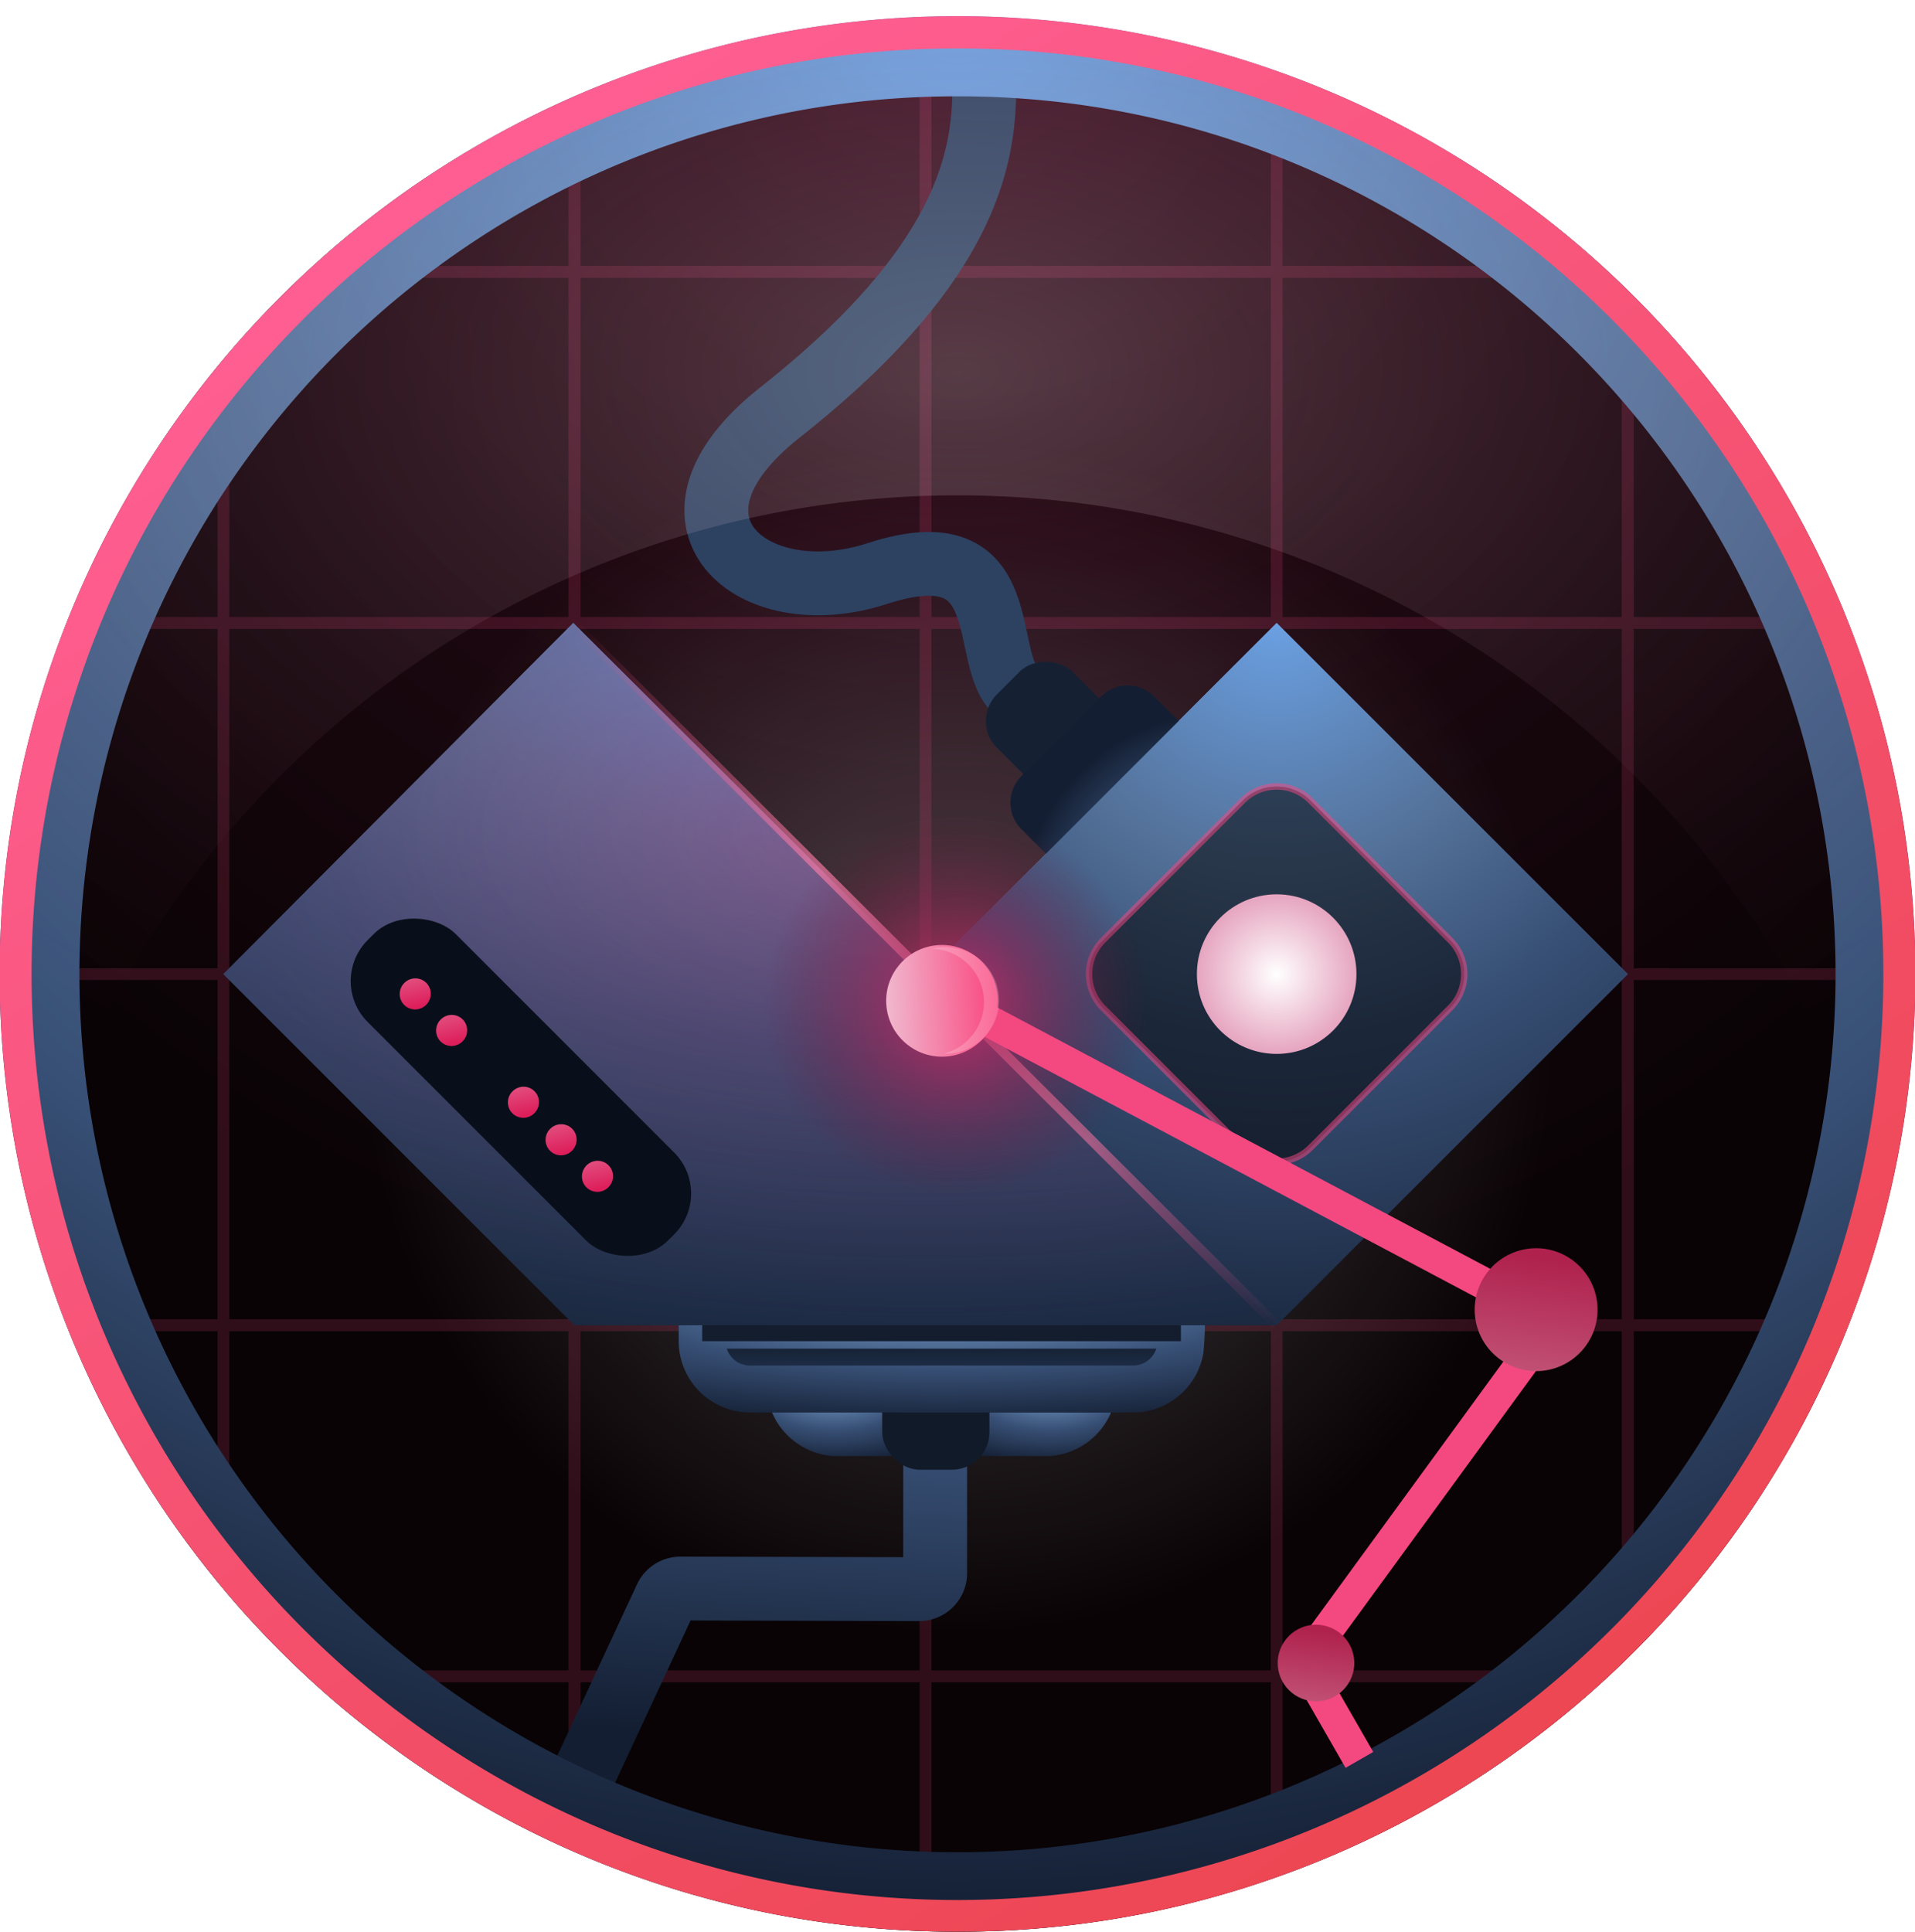 <svg xmlns="http://www.w3.org/2000/svg" xmlns:xlink="http://www.w3.org/1999/xlink" width="120" height="121.037"><defs><radialGradient id="radial-gradient" cx=".5" cy=".533" r=".309" gradientUnits="objectBoundingBox"><stop offset="0" stop-color="#424546"/><stop offset="1"/></radialGradient><radialGradient id="radial-gradient-2" cx=".5" cy="0" r="1" gradientUnits="objectBoundingBox"><stop offset="0" stop-color="#6ba0e2"/><stop offset=".433" stop-color="#54729a"/><stop offset=".722" stop-color="#385076"/><stop offset="1" stop-color="#131e32"/></radialGradient><radialGradient id="radial-gradient-4" cx=".5" cy="0" r=".703" gradientUnits="objectBoundingBox"><stop offset="0" stop-color="#d12a6f"/><stop offset="1" stop-color="#83234b" stop-opacity="0"/></radialGradient><radialGradient id="radial-gradient-5" cx=".5" cy="0" r="1.139" gradientUnits="objectBoundingBox"><stop offset="0" stop-color="#6ba0e2"/><stop offset=".305" stop-color="#54729a"/><stop offset=".526" stop-color="#385076"/><stop offset="1" stop-color="#131e32"/></radialGradient><radialGradient id="radial-gradient-10" cy=".297" r=".703" xlink:href="#radial-gradient-4"/><radialGradient id="radial-gradient-11" cx=".57" cy="-1.076" r=".973" gradientTransform="matrix(1 0 0 2.188 0 .719)" xlink:href="#radial-gradient-5"/><radialGradient id="radial-gradient-13" cx=".5" cy=".5" r="1.156" gradientTransform="rotate(11.884 .499 .502)" gradientUnits="objectBoundingBox"><stop offset="0" stop-color="#fff"/><stop offset="1" stop-color="#c42e6c"/></radialGradient><radialGradient id="radial-gradient-15" cx=".5" cy=".5" r=".5" gradientUnits="objectBoundingBox"><stop offset="0" stop-color="#c42e6c"/><stop offset="1" stop-color="#621736" stop-opacity="0"/></radialGradient><radialGradient id="radial-gradient-16" cx=".5" cy=".297" r=".703" gradientUnits="objectBoundingBox"><stop offset="0" stop-color="#fff"/><stop offset="1" stop-color="#83234b" stop-opacity="0"/></radialGradient><linearGradient id="linear-gradient" x1=".611" x2=".5" y1="-.796" y2=".829" xlink:href="#radial-gradient-5"/><linearGradient id="linear-gradient-2" x1=".44" x2=".44" y1="-.592" y2=".936" gradientUnits="objectBoundingBox"><stop offset="0" stop-color="#010202"/><stop offset="1" stop-color="#233655"/></linearGradient><linearGradient id="linear-gradient-3" x1=".745" x2="-2.075" y1=".896" y2="-.816" gradientUnits="objectBoundingBox"><stop offset="0" stop-color="#dd1e5b"/><stop offset="1" stop-color="#efc7d8"/></linearGradient><linearGradient id="linear-gradient-8" x2="1" y2="1" gradientUnits="objectBoundingBox"><stop offset="0" stop-color="#f44881" stop-opacity="0"/><stop offset=".527" stop-color="#ff96ba"/><stop offset="1" stop-color="#f0477f" stop-opacity="0"/></linearGradient><linearGradient id="linear-gradient-9" x1=".255" x2="3.075" y1=".896" y2="-.816" gradientUnits="objectBoundingBox"><stop offset="0" stop-color="#af224e"/><stop offset="1" stop-color="#efc7d8"/></linearGradient><linearGradient id="linear-gradient-11" x1=".191" x2="1" y2=".896" gradientUnits="objectBoundingBox"><stop offset="0" stop-color="#fb3b78"/><stop offset="1" stop-color="#efc7d8"/></linearGradient><linearGradient id="linear-gradient-12" x1=".224" x2=".825" y1=".053" y2=".955" gradientUnits="objectBoundingBox"><stop offset="0" stop-color="#ff5f94"/><stop offset="1" stop-color="#ec454f"/></linearGradient><filter id="Oval" width="19" height="19" x="70.5" y="51.536" filterUnits="userSpaceOnUse"><feOffset/><feGaussianBlur result="blur" stdDeviation="1.5"/><feFlood flood-color="#ff1777"/><feComposite in2="blur" operator="in"/><feComposite in="SourceGraphic"/></filter><filter id="Oval-2" width="8.754" height="8.754" x="21.535" y="57.652" filterUnits="userSpaceOnUse"><feOffset/><feGaussianBlur result="blur-2" stdDeviation="1"/><feFlood flood-color="#fd437f"/><feComposite in2="blur-2" operator="in"/><feComposite in="SourceGraphic"/></filter><filter id="Oval_Copy_2" width="8.754" height="8.754" x="23.82" y="59.937" filterUnits="userSpaceOnUse"><feOffset/><feGaussianBlur result="blur-3" stdDeviation="1"/><feFlood flood-color="#fd437f"/><feComposite in2="blur-3" operator="in"/><feComposite in="SourceGraphic"/></filter><filter id="Oval_Copy_5" width="8.754" height="8.754" x="30.675" y="66.792" filterUnits="userSpaceOnUse"><feOffset/><feGaussianBlur result="blur-4" stdDeviation="1"/><feFlood flood-color="#fd437f"/><feComposite in2="blur-4" operator="in"/><feComposite in="SourceGraphic"/></filter><filter id="Oval_Copy_3" width="8.754" height="8.754" x="28.322" y="64.439" filterUnits="userSpaceOnUse"><feOffset/><feGaussianBlur result="blur-5" stdDeviation="1"/><feFlood flood-color="#fd437f"/><feComposite in2="blur-5" operator="in"/><feComposite in="SourceGraphic"/></filter><filter id="Oval_Copy_6" width="8.754" height="8.754" x="32.96" y="69.077" filterUnits="userSpaceOnUse"><feOffset/><feGaussianBlur result="blur-6" stdDeviation="1"/><feFlood flood-color="#fd437f"/><feComposite in2="blur-6" operator="in"/><feComposite in="SourceGraphic"/></filter><clipPath id="clip-path"><circle id="BACKGROUNDDDD" cx="60" cy="60" r="60" class="cls-1"/></clipPath><clipPath id="clip-path-2"><circle id="Mask_Copy_5" cx="60" cy="60" r="60" class="cls-2" data-name="Mask Copy 5"/></clipPath><clipPath id="clip-path-3"><path id="Combined_Shape" d="M60 120a59.721 59.721 0 01-33.547-10.247 60.174 60.174 0 01-21.738-26.4 59.921 59.921 0 015.532-56.9 60.176 60.176 0 0126.4-21.738 59.92 59.92 0 0156.9 5.532 60.175 60.175 0 0121.738 26.4 59.921 59.921 0 01-5.532 56.9 60.174 60.174 0 01-26.4 21.738A59.625 59.625 0 0160 120zM60 5a54.743 54.743 0 00-30.751 9.393 55.16 55.16 0 00-19.927 24.2 54.928 54.928 0 005.071 52.159 55.161 55.161 0 0024.2 19.927 54.927 54.927 0 0052.159-5.071 55.162 55.162 0 0019.927-24.2 54.927 54.927 0 00-5.071-52.159 55.161 55.161 0 00-24.2-19.927A54.655 54.655 0 0060 5z" class="cls-3" data-name="Combined Shape"/></clipPath><style>.cls-1{fill:url(#radial-gradient)}.cls-2{fill:none;stroke:#707070}.cls-2,.cls-7{stroke-miterlimit:10}.cls-2{stroke-width:2px}.cls-3{fill:url(#radial-gradient-2)}.cls-7{fill:rgba(243,71,122,.2);stroke-width:.726px;stroke:#f44881}.cls-9{fill:url(#radial-gradient-5)}.cls-21{fill:url(#linear-gradient-3)}.cls-26{fill:url(#linear-gradient-9)}</style></defs><g id="frameworks-alpine-essentials" transform="translate(-1127 -254.964)"><g id="js-alpine-essentials" transform="translate(1127 256)"><g id="Group_182_Copy_2" data-name="Group 182 Copy 2"><circle id="BACKGROUNDDDD-2" cx="60" cy="60" r="60" class="cls-1" data-name="BACKGROUNDDDD"/><circle id="BACKGROUNDDDD-3" cx="60" cy="60" r="60" fill="url(#radial-gradient-4)" data-name="BACKGROUNDDDD" opacity=".267"/><g id="Group_182_Copy_2-2" clip-path="url(#clip-path)" data-name="Group 182 Copy 2"><g id="Group_194_Copy" data-name="Group 194 Copy" opacity=".196" transform="translate(-8 -6)"><path id="Rectangle" d="M0 0h22v22H0z" class="cls-7"/><path id="Rectangle_Copy_130" d="M0 0h22v22H0z" class="cls-7" data-name="Rectangle Copy 130" transform="translate(0 44)"/><path id="Rectangle_Copy_125" d="M0 0h22v22H0z" class="cls-7" data-name="Rectangle Copy 125" transform="translate(0 22)"/><path id="Rectangle_Copy_131" d="M0 0h22v22H0z" class="cls-7" data-name="Rectangle Copy 131" transform="translate(0 66)"/><path id="Rectangle_Copy_144" d="M0 0h22v22H0z" class="cls-7" data-name="Rectangle Copy 144" transform="translate(0 88)"/><path id="Rectangle_Copy_150" d="M0 0h22v22H0z" class="cls-7" data-name="Rectangle Copy 150" transform="translate(0 110)"/><path id="Rectangle_Copy_122" d="M0 0h22v22H0z" class="cls-7" data-name="Rectangle Copy 122" transform="translate(44)"/><path id="Rectangle_Copy_132" d="M0 0h22v22H0z" class="cls-7" data-name="Rectangle Copy 132" transform="translate(44 44)"/><path id="Rectangle_Copy_126" d="M0 0h22v22H0z" class="cls-7" data-name="Rectangle Copy 126" transform="translate(44 22)"/><path id="Rectangle_Copy_133" d="M0 0h22v22H0z" class="cls-7" data-name="Rectangle Copy 133" transform="translate(44 66)"/><path id="Rectangle_Copy_145" d="M0 0h22v22H0z" class="cls-7" data-name="Rectangle Copy 145" transform="translate(44 88)"/><path id="Rectangle_Copy_151" d="M0 0h22v22H0z" class="cls-7" data-name="Rectangle Copy 151" transform="translate(44 110)"/><path id="Rectangle_Copy_121" d="M0 0h22v22H0z" class="cls-7" data-name="Rectangle Copy 121" transform="translate(22)"/><path id="Rectangle_Copy_134" d="M0 0h22v22H0z" class="cls-7" data-name="Rectangle Copy 134" transform="translate(22 44)"/><path id="Rectangle_Copy_127" d="M0 0h22v22H0z" class="cls-7" data-name="Rectangle Copy 127" transform="translate(22 22)"/><path id="Rectangle_Copy_135" d="M0 0h22v22H0z" class="cls-7" data-name="Rectangle Copy 135" transform="translate(22 66)"/><path id="Rectangle_Copy_146" d="M0 0h22v22H0z" class="cls-7" data-name="Rectangle Copy 146" transform="translate(22 88)"/><path id="Rectangle_Copy_152" d="M0 0h22v22H0z" class="cls-7" data-name="Rectangle Copy 152" transform="translate(22 110)"/><path id="Rectangle_Copy_123" d="M0 0h22v22H0z" class="cls-7" data-name="Rectangle Copy 123" transform="translate(66)"/><path id="Rectangle_Copy_136" d="M0 0h22v22H0z" class="cls-7" data-name="Rectangle Copy 136" transform="translate(66 44)"/><path id="Rectangle_Copy_128" d="M0 0h22v22H0z" class="cls-7" data-name="Rectangle Copy 128" transform="translate(66 22)"/><path id="Rectangle_Copy_137" d="M0 0h22v22H0z" class="cls-7" data-name="Rectangle Copy 137" transform="translate(66 66)"/><path id="Rectangle_Copy_147" d="M0 0h22v22H0z" class="cls-7" data-name="Rectangle Copy 147" transform="translate(66 88)"/><path id="Rectangle_Copy_153" d="M0 0h22v22H0z" class="cls-7" data-name="Rectangle Copy 153" transform="translate(66 110)"/><path id="Rectangle_Copy_124" d="M0 0h22v22H0z" class="cls-7" data-name="Rectangle Copy 124" transform="translate(88)"/><path id="Rectangle_Copy_140" d="M0 0h22v22H0z" class="cls-7" data-name="Rectangle Copy 140" transform="translate(110)"/><path id="Rectangle_Copy_138" d="M0 0h22v22H0z" class="cls-7" data-name="Rectangle Copy 138" transform="translate(88 44)"/><path id="Rectangle_Copy_141" d="M0 0h22v22H0z" class="cls-7" data-name="Rectangle Copy 141" transform="translate(110 44)"/><path id="Rectangle_Copy_129" d="M0 0h22v22H0z" class="cls-7" data-name="Rectangle Copy 129" transform="translate(88 22)"/><path id="Rectangle_Copy_142" d="M0 0h22v22H0z" class="cls-7" data-name="Rectangle Copy 142" transform="translate(110 22)"/><path id="Rectangle_Copy_139" d="M0 0h22v22H0z" class="cls-7" data-name="Rectangle Copy 139" transform="translate(88 66)"/><path id="Rectangle_Copy_148" d="M0 0h22v22H0z" class="cls-7" data-name="Rectangle Copy 148" transform="translate(88 88)"/><path id="Rectangle_Copy_154" d="M0 0h22v22H0z" class="cls-7" data-name="Rectangle Copy 154" transform="translate(88 110)"/><path id="Rectangle_Copy_143" d="M0 0h22v22H0z" class="cls-7" data-name="Rectangle Copy 143" transform="translate(110 66)"/><path id="Rectangle_Copy_149" d="M0 0h22v22H0z" class="cls-7" data-name="Rectangle Copy 149" transform="translate(110 88)"/><path id="Rectangle_Copy_155" d="M0 0h22v22H0z" class="cls-7" data-name="Rectangle Copy 155" transform="translate(110 110)"/></g></g></g><g id="Group_206" data-name="Group 206" transform="translate(36 82)"><g id="Group_210" data-name="Group 210" transform="translate(13.5 4)"><path id="Path_143" d="M0 2.729h4.271A3.052 3.052 0 007 0" class="cls-2" data-name="Path 143" transform="translate(12)"/><path id="Path_143_Copy" d="M0 2.729h-4.271A3.052 3.052 0 01-7 0" class="cls-2" data-name="Path 143 Copy" transform="translate(7)"/><path id="Path_143_Copy_3" d="M4.271 1.259A1.676 1.676 0 005.53 0h2.94a4.5 4.5 0 01-4.2 4.2H0V1.259z" class="cls-9" data-name="Path 143 Copy 3" transform="translate(12)"/><path id="Path_143_Copy_2" d="M-4.271 4.2A4.5 4.5 0 01-8.47 0h2.94a1.676 1.676 0 001.259 1.259H0V4.2z" class="cls-9" data-name="Path 143 Copy 2" transform="translate(7)"/></g><g id="Group_199_Copy" data-name="Group 199 Copy" transform="translate(26 2)"><g id="Group_2" data-name="Group 2"><path id="Path_142" fill="url(#linear-gradient)" d="M24.6 0v10.538a3 3 0 01-3.007 3L7.274 13.5 1.813 25.239l-3.627-1.687 5.73-12.315A3 3 0 016.644 9.5l13.956.035V0z" data-name="Path 142" transform="translate(-26 3)"/><rect id="Rectangle_Copy_14" width="6.72" height="7.056" fill="#111a29" data-name="Rectangle Copy 14" rx="2.352" transform="translate(-6.72)"/></g></g><path id="Rectangle-2" fill="url(#linear-gradient-2)" d="M0 0h30v1a3 3 0 01-3 3H3a3 3 0 01-3-3V0z" data-name="Rectangle" transform="translate(8)"/><path id="Rectangle_Copy_24" d="M-1.47 1v-2.47h32.94a20.341 20.341 0 01-.064 3.228 4.473 4.473 0 01-3.647 3.647C27.216 5.5 29.208 5.47 3 5.47A4.471 4.471 0 01-1.47 1zM3 2.53h24a1.531 1.531 0 001.457-1.06H1.543A1.531 1.531 0 003 2.53z" class="cls-9" data-name="Rectangle Copy 24" transform="translate(8)"/></g><path id="Path_140_Copy" d="M0 22L21.922 0 44 22 66 0l22 22-22 22H22z" class="cls-9" data-name="Path 140 Copy" transform="translate(14 38)"/><path id="Path_140_Copy-2" d="M0 22L21.922 0 44 22 66 0l22 22-22 22H22z" class="cls-9" data-name="Path 140 Copy" transform="translate(14 38)"/><path id="Path_140_Copy-3" fill="url(#radial-gradient-10)" d="M0 22L21.922 0 44 22 66 0l22 22-22 22H22z" data-name="Path 140 Copy" opacity=".352" transform="translate(14 38)"/><g id="Group_199_Copy_2" data-name="Group 199 Copy 2" transform="rotate(135 20.944 40.305)"><path id="Path_52_Copy_3" fill="none" stroke="#2d4161" stroke-miterlimit="10" stroke-width="4" d="M-7.883 8.556c.374 3.169-7.472 7.215.948 11.508 7.388 3.767 8.02 12.731-2.815 11.45-18.876-2.233-22.672 4.77-25.851 7.84" data-name="Path 52 Copy 3"/><g id="Group_2-2" data-name="Group 2" transform="translate(-2)"><rect id="Rectangle_Copy_14-2" width="6.72" height="7.056" fill="#152133" data-name="Rectangle Copy 14" rx="2.352" transform="translate(-9.24 2.352)"/><path id="Rectangle-3" fill="url(#radial-gradient-11)" d="M0 0h11.76v2.352A2.352 2.352 0 019.408 4.7H2.352A2.352 2.352 0 010 2.352V0z" data-name="Rectangle" transform="translate(-11.76)"/></g></g><path id="Path_141_Copy_2" d="M22 0L0 22l22 22 22-22z" class="cls-9" data-name="Path 141 Copy 2" transform="translate(58 38)"/><path id="Path_141_Copy" stroke="#f44881" stroke-miterlimit="10" stroke-width=".4" d="M82.121 49.121a3 3 0 00-4.243 0l-8.757 8.758a3 3 0 000 4.243l1.634 1.634 1.014 1.014L75.3 68.3l2.576 2.576a3 3 0 004.243 0l8.757-8.757a3 3 0 000-4.243z" data-name="Path 141 Copy" opacity=".519"/><g filter="url(#Oval)" transform="translate(0 -1.04)"><circle id="Oval-3" cx="5" cy="5" r="5" fill="url(#radial-gradient-13)" data-name="Oval" transform="translate(75 56.04)"/></g><g id="Group_10" data-name="Group 10"><path id="Combined_Shape-2" d="M60 120a59.721 59.721 0 01-33.547-10.247 60.174 60.174 0 01-21.738-26.4 59.921 59.921 0 015.532-56.9 60.176 60.176 0 0126.4-21.738 59.92 59.92 0 0156.9 5.532 60.175 60.175 0 0121.738 26.4 59.921 59.921 0 01-5.532 56.9 60.174 60.174 0 01-26.4 21.738A59.625 59.625 0 0160 120zM60 5a54.743 54.743 0 00-30.751 9.393 55.16 55.16 0 00-19.927 24.2 54.928 54.928 0 005.071 52.159 55.161 55.161 0 0024.2 19.927 54.927 54.927 0 0052.159-5.071 55.162 55.162 0 0019.927-24.2 54.927 54.927 0 00-5.071-52.159 55.161 55.161 0 00-24.2-19.927A54.655 54.655 0 0060 5z" class="cls-3" data-name="Combined Shape"/></g><g id="Group_207" data-name="Group 207" transform="rotate(-45 83.684 6.701)"><rect id="Rectangle-4" width="7.799" height="26.62" fill="#090f1a" data-name="Rectangle" rx="3.63" transform="translate(.991)"/><g id="Group_8_Copy_2" data-name="Group 8 Copy 2"><g filter="url(#Oval-2)" transform="rotate(45 84.579 7.223)"><ellipse id="Oval-4" cx=".969" cy=".978" class="cls-21" data-name="Oval" rx=".969" ry=".978" transform="rotate(45 -60.251 61.613)"/></g><g filter="url(#Oval_Copy_2)" transform="rotate(45 84.579 7.223)"><ellipse id="Oval_Copy_2-2" cx=".969" cy=".978" class="cls-21" data-name="Oval Copy 2" rx=".969" ry=".978" transform="rotate(45 -61.875 65.51)"/></g><g filter="url(#Oval_Copy_5)" transform="rotate(45 84.579 7.223)"><ellipse id="Oval_Copy_5-2" cx=".969" cy=".978" class="cls-21" data-name="Oval Copy 5" rx=".969" ry=".978" transform="rotate(45 -66.714 77.216)"/></g><g filter="url(#Oval_Copy_3)" transform="rotate(45 84.579 7.223)"><ellipse id="Oval_Copy_3-2" cx=".969" cy=".978" class="cls-21" data-name="Oval Copy 3" rx=".969" ry=".978" transform="rotate(45 -65.057 73.192)"/></g><g filter="url(#Oval_Copy_6)" transform="rotate(45 84.579 7.223)"><ellipse id="Oval_Copy_6-2" cx=".969" cy=".978" class="cls-21" data-name="Oval Copy 6" rx=".969" ry=".978" transform="rotate(45 -68.338 81.113)"/></g></g></g><path id="Path_144" fill="url(#linear-gradient-8)" d="M43.866 44.212L-.212.212l.424-.424 44.078 44z" data-name="Path 144" transform="translate(35.922 38)"/><path id="Rectangle-5" fill="#131d2e" d="M0 0h30v1H0z" data-name="Rectangle" transform="translate(44 82)"/><g id="Group_36" data-name="Group 36" transform="rotate(-106 73.716 36.929)"><circle id="Oval_Copy_7" cx="12" cy="12" r="12" fill="url(#radial-gradient-15)" data-name="Oval Copy 7" transform="rotate(-125.03 33.976 3.562)" style="mix-blend-mode:lighten;isolation:isolate"/><g id="Group_38" data-name="Group 38"><path id="Path_120" fill="none" stroke="#f44881" stroke-linejoin="round" stroke-miterlimit="10" stroke-width="2" d="M1.048 28.023l6.826-1.685 16.305 20.953 31.437-32.63" data-name="Path 120"/><g id="Group_31" data-name="Group 31" transform="rotate(-125.03 11.437 13.38)"><circle id="Oval-5" cx="2.4" cy="2.4" r="2.4" class="cls-26" data-name="Oval"/></g><g id="Group_14_Copy" data-name="Group 14 Copy" transform="rotate(-125.03 25.65 19.916)"><circle id="Oval-6" cx="3.85" cy="3.85" r="3.85" class="cls-26" data-name="Oval" transform="translate(.386 .4)"/></g></g><g id="Group_29" data-name="Group 29" transform="rotate(-125.03 31.988 -3.384)"><circle id="Oval-7" cx="3.5" cy="3.5" r="3.5" fill="url(#linear-gradient-11)" data-name="Oval"/><path id="Combined_Shape-3" fill="rgba(255,255,255,0.2)" d="M1.327 6a3.333 3.333 0 012.007-6A3.307 3.307 0 016 1.333a3.334 3.334 0 00-4.671 4.661z" data-name="Combined Shape"/></g></g><path id="Combined_Shape-4" fill="url(#radial-gradient-16)" d="M1.89 75A60.3 60.3 0 010 60a59.72 59.72 0 0110.247-33.546 60.176 60.176 0 0126.4-21.738 59.92 59.92 0 0156.9 5.532 60.175 60.175 0 0121.738 26.4A60.3 60.3 0 01118.11 75 60.019 60.019 0 009.848 57.051 59.589 59.589 0 001.89 75z" data-name="Combined Shape" opacity=".199"/></g><g id="Color_Crown_Shadow" data-name="Color Crown + Shadow" transform="translate(3583 646)"><g id="Color_Crown" data-name="Color Crown" transform="translate(-2456 -390)"><path id="Ring" fill="url(#linear-gradient-12)" d="M780 826a59.72 59.72 0 01-33.547-10.247 60.176 60.176 0 01-21.739-26.4 59.921 59.921 0 015.532-56.9 60.176 60.176 0 0126.4-21.738 59.92 59.92 0 0156.9 5.532 60.174 60.174 0 0121.738 26.4 59.923 59.923 0 01-5.532 56.9 60.174 60.174 0 01-26.4 21.739A59.623 59.623 0 01780 826zm0-118a57.729 57.729 0 00-32.429 9.905 58.167 58.167 0 00-21.014 25.518 57.924 57.924 0 005.348 55 58.169 58.169 0 0025.518 21.014 57.923 57.923 0 0055-5.348 58.17 58.17 0 0021.014-25.518 57.924 57.924 0 00-5.348-55 58.171 58.171 0 00-25.518-21.013A57.638 57.638 0 00780 708z" transform="translate(-720 -706)"/></g></g></g></svg>